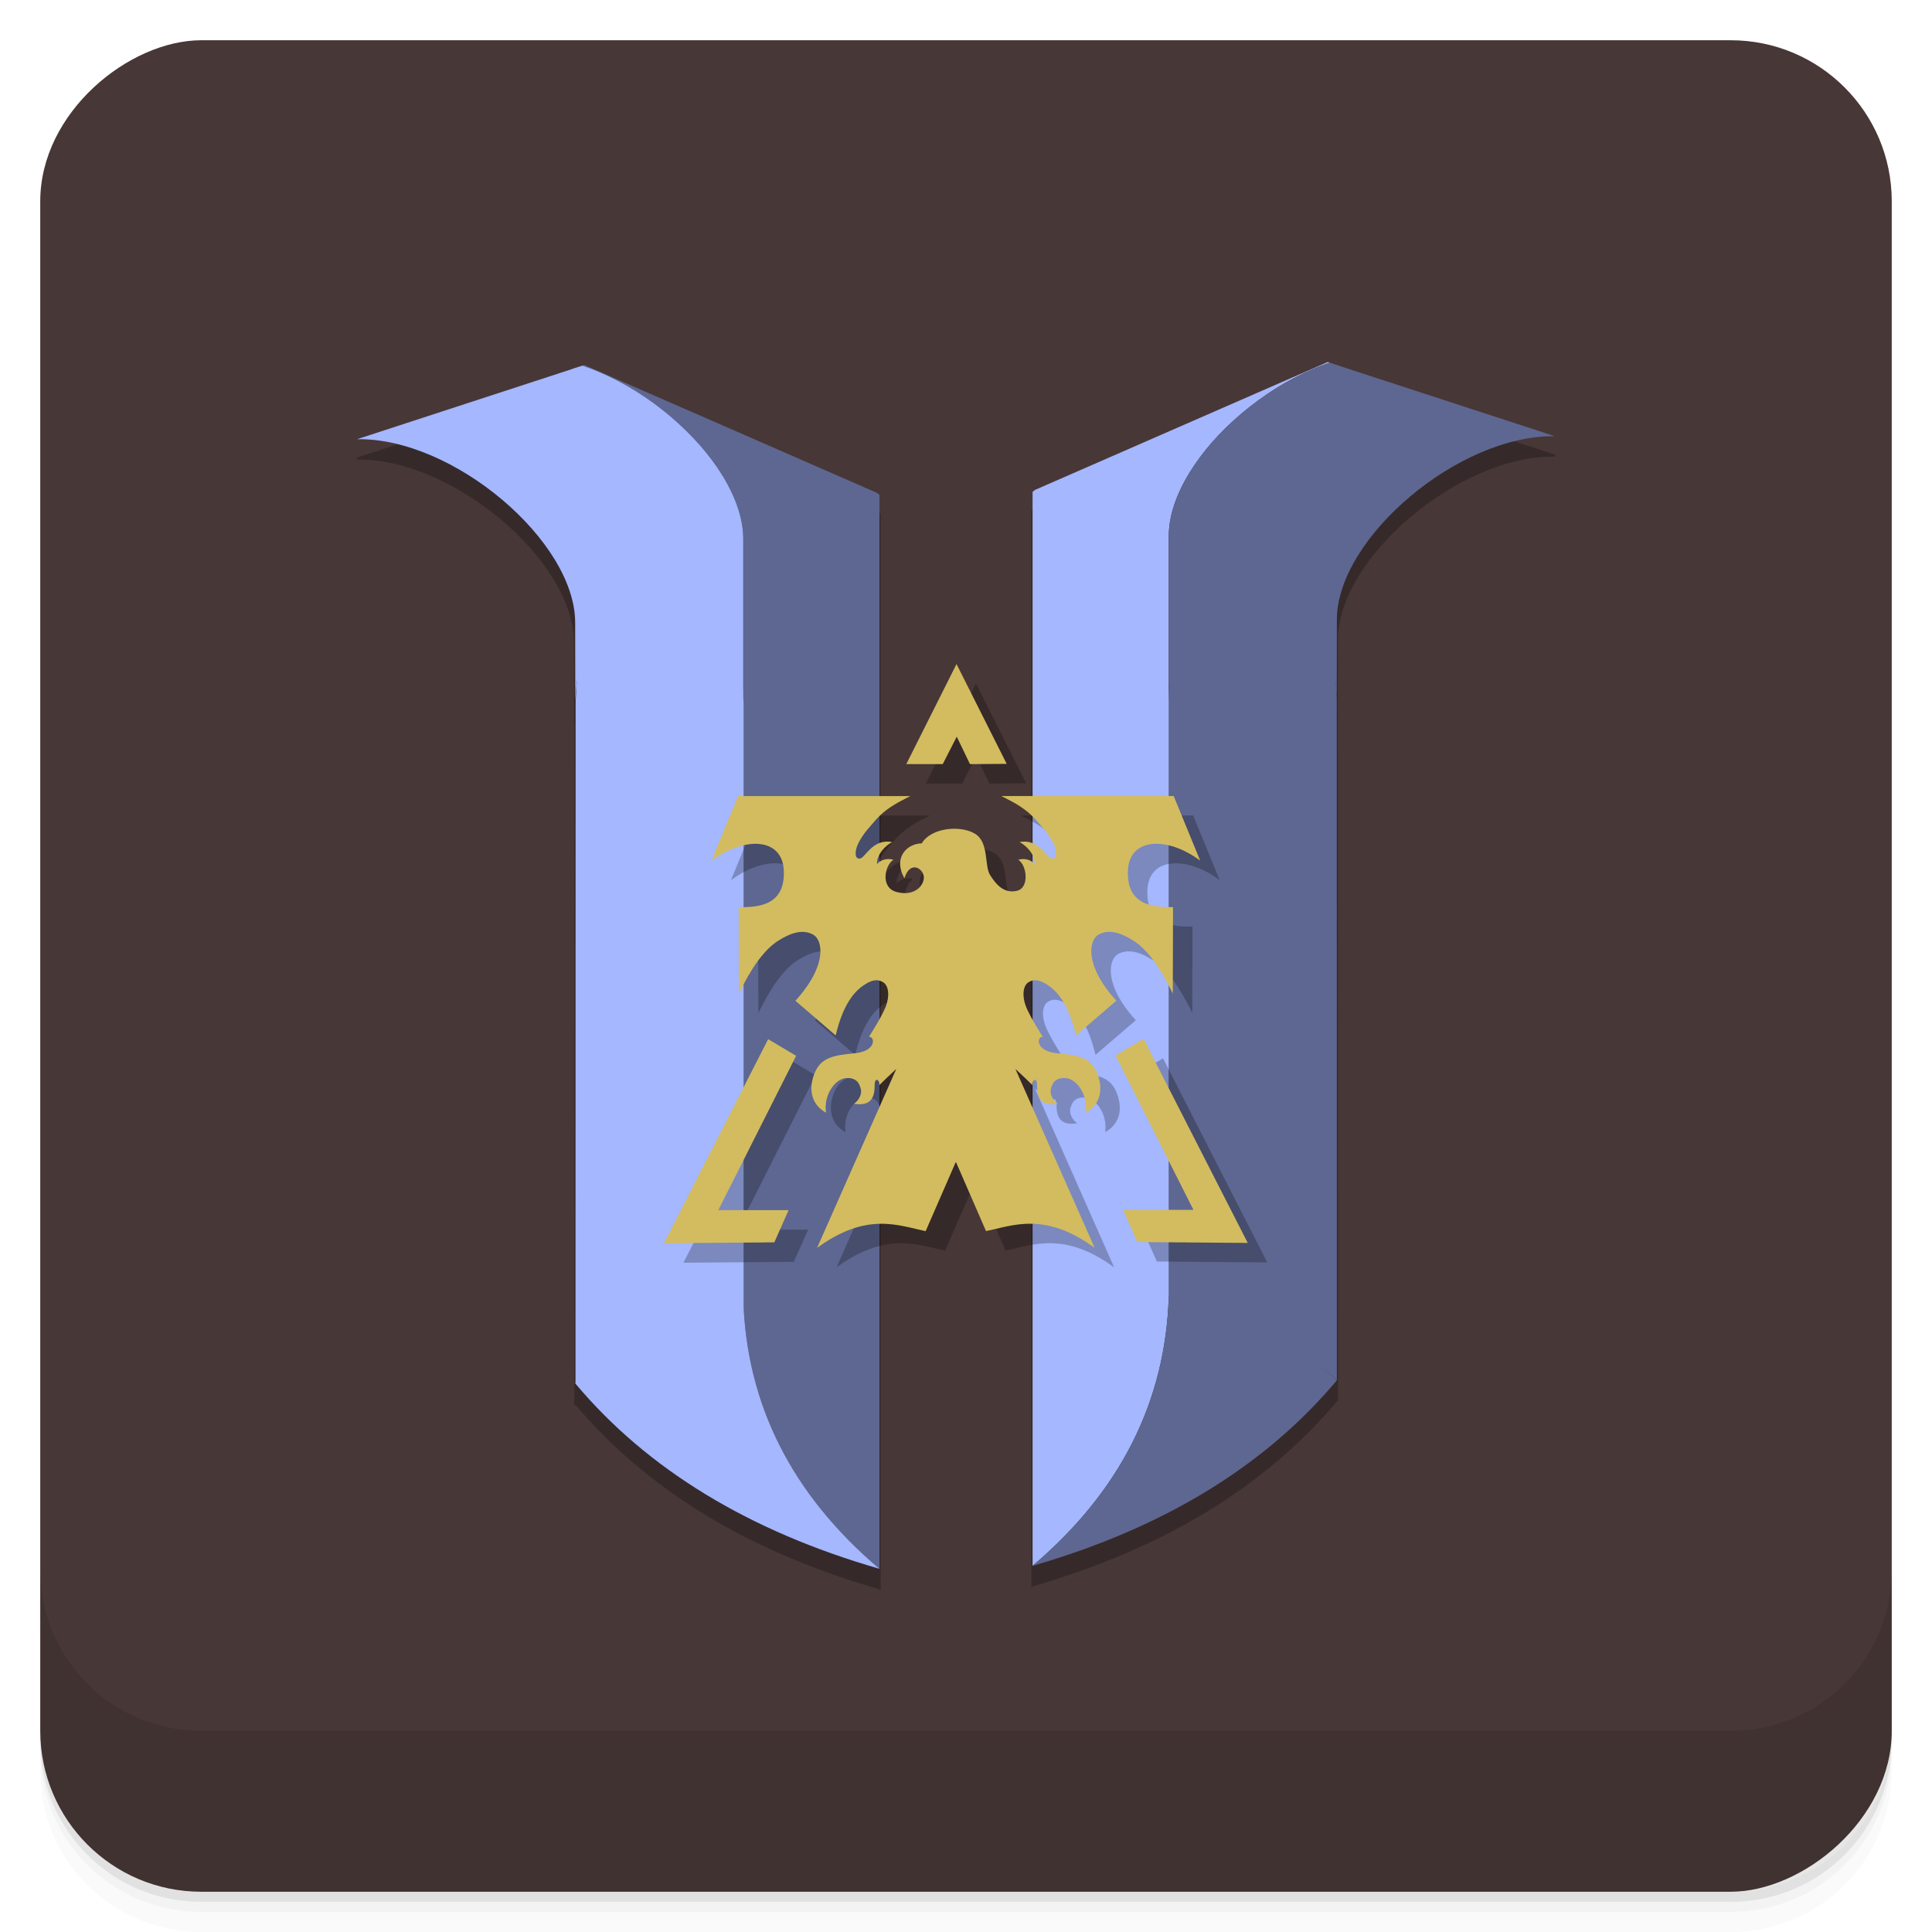 <?xml version="1.0" encoding="UTF-8" standalone="no"?>
<svg
   xmlns:dc="http://purl.org/dc/elements/1.1/"
   xmlns:cc="http://creativecommons.org/ns#"
   xmlns:rdf="http://www.w3.org/1999/02/22-rdf-syntax-ns#"
   xmlns:svg="http://www.w3.org/2000/svg"
   xmlns="http://www.w3.org/2000/svg"
   xmlns:sodipodi="http://sodipodi.sourceforge.net/DTD/sodipodi-0.dtd"
   xmlns:inkscape="http://www.inkscape.org/namespaces/inkscape"
   version="1.1"
   viewBox="0 0 48 48"
   id="svg45"
   sodipodi:docname="starcraft2mr.svg"
   inkscape:version="0.92.2 5c3e80d, 2017-08-06">
  <sodipodi:namedview
     pagecolor="#ffffff"
     bordercolor="#666666"
     borderopacity="1"
     objecttolerance="10"
     gridtolerance="10"
     guidetolerance="10"
     inkscape:pageopacity="0"
     inkscape:pageshadow="2"
     inkscape:window-width="1366"
     inkscape:window-height="717"
     id="namedview47"
     showgrid="false"
     inkscape:zoom="4.9166667"
     inkscape:cx="-17.668413"
     inkscape:cy="20.722914"
     inkscape:window-x="0"
     inkscape:window-y="25"
     inkscape:window-maximized="1"
     inkscape:current-layer="svg45" />
  <defs
     id="defs7">
    <linearGradient
       id="linearGradient3764"
       x1="1"
       x2="47"
       gradientTransform="translate(-48 .002)"
       gradientUnits="userSpaceOnUse">
      <stop
         stop-color="#285ea8"
         offset="0"
         id="stop2" />
      <stop
         stop-color="#2c66b7"
         offset="1"
         id="stop4" />
    </linearGradient>
  </defs>
  <path
     d="m1 43v0.25c0 2.216 1.784 4 4 4h38c2.216 0 4-1.784 4-4v-0.25c0 2.216-1.784 4-4 4h-38c-2.216 0-4-1.784-4-4zm0 0.5v0.5c0 2.216 1.784 4 4 4h38c2.216 0 4-1.784 4-4v-0.5c0 2.216-1.784 4-4 4h-38c-2.216 0-4-1.784-4-4z"
     opacity=".02"
     id="path9" />
  <path
     d="m1 43.25v0.25c0 2.216 1.784 4 4 4h38c2.216 0 4-1.784 4-4v-0.25c0 2.216-1.784 4-4 4h-38c-2.216 0-4-1.784-4-4z"
     opacity=".05"
     id="path11" />
  <path
     d="m1 43v0.25c0 2.216 1.784 4 4 4h38c2.216 0 4-1.784 4-4v-0.25c0 2.216-1.784 4-4 4h-38c-2.216 0-4-1.784-4-4z"
     opacity=".1"
     id="path13" />
  <g
     style="fill:#483737;fill-opacity:1"
     id="g17">
    <rect
       transform="rotate(-90)"
       x="-47"
       y="1"
       width="46"
       height="46"
       rx="4"
       fill="url(#linearGradient3764)"
       style="fill:#483737;fill-opacity:1"
       id="rect15" />
  </g>
  <g
     transform="translate(0 -1004.4)"
     id="g21">
    <path
       d="m1 1043.4v4c0 2.216 1.784 4 4 4h38c2.216 0 4-1.784 4-4v-4c0 2.216-1.784 4-4 4h-38c-2.216 0-4-1.784-4-4z"
       opacity=".1"
       id="path19" />
  </g>
  <g
     transform="matrix(.06 0 0 .049 -6.971 -1.877)"
     style="opacity:.25;stroke:#000"
     id="g33">
    <g
       style="stroke:#000"
       id="g31">
      <path
         d="m358.1 233.2-0.75 0.35c2.4 1 4.8 2.1 7.25 3.4 10.3 5.45 20 12.85 29.15 22.3 9.1 9.5 16.35 19.55 21.7 30.25 5.55 11.2 8.4 21.75 8.5 31.65v83.3 302.3c1.3 53.55 20.1 99.15 56.4 136.85v-544.55l-0.95-0.95zm311.65 514.85-0.05-344.6c-0.3-16.5-3.65-47.541-10.1-59.391-6.8-12.45-15-23.212-24.65-23.212-9.6 0-17.8 11.08-24.55 23.53-6.35 11.7-9.8 42.272-10.25 58.572v306.58c31.25 10.8 54.45 20.768 69.6 38.518z"
         style="stroke:#000"
         id="path23" />
      <path
         d="m353.75 234.95-0.85 0.4-88.85 35.5c39.9-0.8 90.35 51.75 90.3 93.1l0.05 41c0.3-16.5 3.65-30.65 10.1-42.5 6.8-12.45 15-18.7 24.65-18.7 9.6 0 17.8 6.25 24.55 18.7 6.35 11.7 9.8 25.7 10.25 42v-83.3c-0.1-9.9-2.95-20.45-8.5-31.65-5.35-10.7-12.6-20.75-21.7-30.25-9.15-9.45-18.85-16.85-29.15-22.3-2.45-1.3-4.85-2.4-7.25-3.4l-3.6 1.4zm70.2 471.8c-31.25 10.8-54.45 25.05-69.6 42.8q44.75 65.35 126 94.05c-36.3-37.7-55.1-83.3-56.4-136.85z"
         style="stroke:#000"
         id="path25" />
      <path
         d="m389.28 330.36c-9.65 0-17.85 2.266-24.65 14.716-6.45 11.85-9.8 43.528-10.1 60.028l-0.05 344.6c15.15-17.75 38.35-25.777 69.6-36.577v-308.52c-0.45-16.3-3.9-45.916-10.25-57.616-6.75-12.45-14.95-16.628-24.55-16.628zm270.22-94.915c2.45-1.3 4.85-2.4 7.25-3.4l-0.75-0.35-121.3 64.9-0.95 0.95v544.55c36.3-37.7 55.1-83.3 56.4-136.85v-302.3-83.3c0.1-9.9 2.95-20.45 8.5-31.65 5.35-10.7 12.6-20.8 21.7-30.25 9.15-9.45 18.85-16.85 29.15-22.3z"
         style="stroke:#000"
         id="path27" />
      <path
         d="m669.75 362.45c-0.05-41.35 50.4-93.9 90.3-93.1l-88.85-35.5-0.85-0.4-3.6-1.4c-2.4 1-4.8 2.1-7.25 3.4-10.3 5.45-20 12.85-29.15 22.3-9.1 9.45-16.35 19.55-21.7 30.25-5.55 11.2-8.4 21.75-8.5 31.65v83.3c0.45-16.3 3.9-30.3 10.25-42 6.75-12.45 14.95-18.75 24.55-18.75 9.65 0 17.85 6.3 24.65 18.75 6.45 11.85 9.8 26 10.1 42.5l0.05-41zm-126 479.65c54.15-19.15 96.15-50.5 126-94.05-15.15-17.75-38.35-32-69.6-42.8-1.3 53.55-20.1 99.15-56.4 136.85z"
         style="stroke:#000"
         id="path29" />
    </g>
  </g>
  <g
     transform="matrix(.06 0 0 .049 -6.971 -2.36)"
     id="g43">
    <path
       d="m358.1 233.2-0.75 0.35c2.4 1 4.8 2.1 7.25 3.4 10.3 5.45 20 12.85 29.15 22.3 9.1 9.5 16.35 19.55 21.7 30.25 5.55 11.2 8.4 21.75 8.5 31.65v83.3 302.3c1.3 53.55 20.1 99.15 56.4 136.85v-544.55l-0.95-0.95zm311.65 514.85-0.05-344.6c-0.3-16.5-3.65-47.541-10.1-59.391-6.8-12.45-15-23.212-24.65-23.212-9.6 0-17.8 11.08-24.55 23.53-6.35 11.7-9.8 42.272-10.25 58.572v306.58c31.25 10.8 54.45 20.768 69.6 38.518z"
       style="fill:#5d6791"
       id="path35" />
    <path
       d="m353.75 234.95-0.85 0.4-88.85 35.5c39.9-0.8 90.35 51.75 90.3 93.1l0.05 41c0.3-16.5 3.65-30.65 10.1-42.5 6.8-12.45 15-18.7 24.65-18.7 9.6 0 17.8 6.25 24.55 18.7 6.35 11.7 9.8 25.7 10.25 42v-83.3c-0.1-9.9-2.95-20.45-8.5-31.65-5.35-10.7-12.6-20.75-21.7-30.25-9.15-9.45-18.85-16.85-29.15-22.3-2.45-1.3-4.85-2.4-7.25-3.4l-3.6 1.4zm70.2 471.8c-31.25 10.8-54.45 25.05-69.6 42.8q44.75 65.35 126 94.05c-36.3-37.7-55.1-83.3-56.4-136.85z"
       style="fill:#a4b7ff"
       id="path37" />
    <path
       d="m389.28 330.36c-9.65 0-17.85 2.266-24.65 14.716-6.45 11.85-9.8 43.528-10.1 60.028l-0.05 344.6c15.15-17.75 38.35-25.777 69.6-36.577v-308.52c-0.45-16.3-3.9-45.916-10.25-57.616-6.75-12.45-14.95-16.628-24.55-16.628zm270.22-94.915c2.45-1.3 4.85-2.4 7.25-3.4l-0.75-0.35-121.3 64.9-0.95 0.95v544.55c36.3-37.7 55.1-83.3 56.4-136.85v-302.3-83.3c0.1-9.9 2.95-20.45 8.5-31.65 5.35-10.7 12.6-20.8 21.7-30.25 9.15-9.45 18.85-16.85 29.15-22.3z"
       style="fill:#a4b7ff"
       id="path39" />
    <path
       d="m669.75 362.45c-0.05-41.35 50.4-93.9 90.3-93.1l-88.85-35.5-0.85-0.4-3.6-1.4c-2.4 1-4.8 2.1-7.25 3.4-10.3 5.45-20 12.85-29.15 22.3-9.1 9.45-16.35 19.55-21.7 30.25-5.55 11.2-8.4 21.75-8.5 31.65v83.3c0.45-16.3 3.9-30.3 10.25-42 6.75-12.45 14.95-18.75 24.55-18.75 9.65 0 17.85 6.3 24.65 18.75 6.45 11.85 9.8 26 10.1 42.5l0.05-41zm-126 479.65c54.15-19.15 96.15-50.5 126-94.05-15.15-17.75-38.35-32-69.6-42.8-1.3 53.55-20.1 99.15-56.4 136.85z"
       style="fill:#5d6791"
       id="path41" />
  </g>
  <g
     transform="matrix(0.485,0,0,0.486,12.592,14.607)"
     style="opacity:0.25"
     id="g46">
    <path
       inkscape:connector-curvature="0"
       d="m 26.332,11.636 c 0.284,0.148 0.813,0.392 1.258,0.74 0.412,0.321 0.622,0.609 0.889,0.913 0.267,0.304 0.476,0.645 0.567,0.872 0.091,0.227 0.182,0.675 -0.112,0.673 -0.294,-0.002 -0.636,-1.041 -1.671,-0.845 0.361,0.186 0.794,0.629 0.773,1.131 -0.158,-0.208 -0.481,-0.328 -0.84,-0.229 0.442,0.27 0.585,1.428 -0.06,1.586 -0.658,0.162 -1.069,-0.31 -1.38,-0.797 -0.311,-0.487 -0.04,-1.693 -0.795,-2.13 -0.754,-0.437 -2.238,-0.294 -2.707,0.503 -0.795,0.018 -1.473,0.761 -0.889,1.785 0.304,-0.981 1.037,-0.462 0.994,0.005 -0.043,0.468 -0.578,0.926 -1.41,0.693 -0.833,-0.232 -0.587,-1.375 -0.145,-1.645 -0.359,-0.1 -0.684,0.021 -0.842,0.229 -0.021,-0.502 0.414,-0.944 0.775,-1.131 -1.036,-0.196 -1.377,0.843 -1.671,0.845 -0.294,0.002 -0.203,-0.446 -0.112,-0.673 0.091,-0.227 0.3,-0.569 0.567,-0.872 0.267,-0.304 0.477,-0.592 0.889,-0.913 0.446,-0.347 0.975,-0.592 1.258,-0.74 h -8.827 l -1.356,3.301 c 1.693,-1.252 3.625,-1.183 3.701,0.502 0.076,1.685 -1.132,1.904 -2.31,1.874 l 0.011,4.421 c 0.618,-1.288 1.287,-2.242 2.008,-2.7 0.709,-0.451 1.301,-0.586 1.794,-0.315 0.494,0.27 0.755,1.559 -0.909,3.382 l 2.064,1.77 c 0.334,-1.407 0.835,-2.132 1.362,-2.512 0.41,-0.296 0.729,-0.396 1.048,-0.219 0.32,0.176 0.359,0.733 0.154,1.258 -0.217,0.554 -0.86,1.542 -0.86,1.542 0.338,0 0.358,0.747 -0.73,0.845 -1.088,0.098 -1.721,0.226 -2.041,0.983 -0.318,0.753 -0.253,1.596 0.572,2.056 -0.135,-0.918 0.469,-1.732 1.021,-1.77 0.553,-0.038 0.687,0.283 0.759,0.544 0.069,0.251 -0.075,0.573 -0.344,0.769 0.919,0.152 1.056,-0.41 1.054,-0.926 -0.002,-0.516 0.295,-0.255 0.235,-0.022 0.223,-0.226 0.532,-0.517 0.875,-0.834 l -4.059,9.149 c 2.547,-1.859 4.181,-1.143 5.562,-0.856 l 1.537,-3.519 0.022,-0.002 1.535,3.519 c 1.381,-0.287 3.017,-1.003 5.564,0.856 l -4.061,-9.149 c 0.342,0.317 0.653,0.608 0.876,0.834 -0.06,-0.233 0.237,-0.494 0.235,0.022 -0.002,0.516 0.135,1.078 1.054,0.926 -0.269,-0.196 -0.413,-0.518 -0.344,-0.769 0.072,-0.261 0.206,-0.582 0.759,-0.544 0.553,0.038 1.156,0.852 1.021,1.77 0.825,-0.46 0.89,-1.303 0.572,-2.056 -0.32,-0.757 -0.955,-0.885 -2.042,-0.983 -1.088,-0.098 -1.066,-0.845 -0.728,-0.845 0,0 -0.643,-0.987 -0.86,-1.542 -0.205,-0.525 -0.168,-1.082 0.152,-1.258 0.32,-0.176 0.64,-0.076 1.05,0.219 0.527,0.38 1.027,1.104 1.362,2.512 l 2.064,-1.77 c -1.664,-1.823 -1.403,-3.112 -0.909,-3.382 0.494,-0.27 1.083,-0.136 1.792,0.315 0.721,0.458 1.391,1.412 2.01,2.7 l 0.011,-4.421 c -1.179,0.03 -2.387,-0.189 -2.31,-1.874 0.076,-1.685 2.008,-1.754 3.701,-0.502 l -1.356,-3.301 h -8.827 z"
       id="path36" />
    <g
       transform="translate(-1.2e-6,-4.177)"
       id="g44">
      <path
         inkscape:connector-curvature="0"
         d="m 24.045,12.778 -0.716,1.4 -1.868,0.001 2.573,-5.115 2.57,5.103 -1.881,0.013 -0.677,-1.403 z"
         id="path38" />
      <path
         inkscape:connector-curvature="0"
         d="m 9.048,38.672 5.337,-10.431 1.433,0.851 -3.988,7.89 h 3.602 l -0.731,1.645 -5.652,0.046 z"
         id="path40" />
      <path
         inkscape:connector-curvature="0"
         d="m 38.952,38.656 -5.337,-10.431 -1.433,0.851 3.988,7.89 h -3.602 l 0.731,1.645 5.652,0.046 z"
         id="path42" />
    </g>
  </g>
  <g
     transform="matrix(0.485,0,0,0.486,12.108,14.123)"
     style="fill:#d3bc5f"
     id="g58">
    <path
       inkscape:connector-curvature="0"
       d="m 26.332,11.636 c 0.284,0.148 0.813,0.392 1.258,0.74 0.412,0.321 0.622,0.609 0.889,0.913 0.267,0.304 0.476,0.645 0.567,0.872 0.091,0.227 0.182,0.675 -0.112,0.673 -0.294,-0.002 -0.636,-1.041 -1.671,-0.845 0.361,0.186 0.794,0.629 0.773,1.131 -0.158,-0.208 -0.481,-0.328 -0.84,-0.229 0.442,0.27 0.585,1.428 -0.06,1.586 -0.658,0.162 -1.069,-0.31 -1.38,-0.797 -0.311,-0.487 -0.04,-1.693 -0.795,-2.13 -0.754,-0.437 -2.238,-0.294 -2.707,0.503 -0.795,0.018 -1.473,0.761 -0.889,1.785 0.304,-0.981 1.037,-0.462 0.994,0.005 -0.043,0.468 -0.578,0.926 -1.41,0.693 -0.833,-0.232 -0.587,-1.375 -0.145,-1.645 -0.359,-0.1 -0.684,0.021 -0.842,0.229 -0.021,-0.502 0.414,-0.944 0.775,-1.131 -1.036,-0.196 -1.377,0.843 -1.671,0.845 -0.294,0.002 -0.203,-0.446 -0.112,-0.673 0.091,-0.227 0.3,-0.569 0.567,-0.872 0.267,-0.304 0.477,-0.592 0.889,-0.913 0.446,-0.347 0.975,-0.592 1.258,-0.74 h -8.827 l -1.356,3.301 c 1.693,-1.252 3.625,-1.183 3.701,0.502 0.076,1.685 -1.132,1.904 -2.31,1.874 l 0.011,4.421 c 0.618,-1.288 1.287,-2.242 2.008,-2.7 0.709,-0.451 1.301,-0.586 1.794,-0.315 0.494,0.27 0.755,1.559 -0.909,3.382 l 2.064,1.77 c 0.334,-1.407 0.835,-2.132 1.362,-2.512 0.41,-0.296 0.729,-0.396 1.048,-0.219 0.32,0.176 0.359,0.733 0.154,1.258 -0.217,0.554 -0.86,1.542 -0.86,1.542 0.338,0 0.358,0.747 -0.73,0.845 -1.088,0.098 -1.721,0.226 -2.041,0.983 -0.318,0.753 -0.253,1.596 0.572,2.056 -0.135,-0.918 0.469,-1.732 1.021,-1.77 0.553,-0.038 0.687,0.283 0.759,0.544 0.069,0.251 -0.075,0.573 -0.344,0.769 0.919,0.152 1.056,-0.41 1.054,-0.926 -0.002,-0.516 0.295,-0.255 0.235,-0.022 0.223,-0.226 0.532,-0.517 0.875,-0.834 l -4.059,9.149 c 2.547,-1.859 4.181,-1.143 5.562,-0.856 l 1.537,-3.519 0.022,-0.002 1.535,3.519 c 1.381,-0.287 3.017,-1.003 5.564,0.856 l -4.061,-9.149 c 0.342,0.317 0.653,0.608 0.876,0.834 -0.06,-0.233 0.237,-0.494 0.235,0.022 -0.002,0.516 0.135,1.078 1.054,0.926 -0.269,-0.196 -0.413,-0.518 -0.344,-0.769 0.072,-0.261 0.206,-0.582 0.759,-0.544 0.553,0.038 1.156,0.852 1.021,1.77 0.825,-0.46 0.89,-1.303 0.572,-2.056 -0.32,-0.757 -0.955,-0.885 -2.042,-0.983 -1.088,-0.098 -1.066,-0.845 -0.728,-0.845 0,0 -0.643,-0.987 -0.86,-1.542 -0.205,-0.525 -0.168,-1.082 0.152,-1.258 0.32,-0.176 0.64,-0.076 1.05,0.219 0.527,0.38 1.027,1.104 1.362,2.512 l 2.064,-1.77 c -1.664,-1.823 -1.403,-3.112 -0.909,-3.382 0.494,-0.27 1.083,-0.136 1.792,0.315 0.721,0.458 1.391,1.412 2.01,2.7 l 0.011,-4.421 c -1.179,0.03 -2.387,-0.189 -2.31,-1.874 0.076,-1.685 2.008,-1.754 3.701,-0.502 l -1.356,-3.301 h -8.827 z"
       style="fill:#d3bc5f"
       id="path48" />
    <g
       transform="translate(-1.2e-6,-4.177)"
       style="fill:#d3bc5f"
       id="g56">
      <path
         inkscape:connector-curvature="0"
         d="m 24.045,12.778 -0.716,1.4 -1.868,0.001 2.573,-5.115 2.57,5.103 -1.881,0.013 -0.677,-1.403 z"
         style="fill:#d3bc5f"
         id="path50" />
      <path
         inkscape:connector-curvature="0"
         d="m 9.048,38.672 5.337,-10.431 1.433,0.851 -3.988,7.89 h 3.602 l -0.731,1.645 -5.652,0.046 z"
         style="fill:#d3bc5f"
         id="path52" />
      <path
         inkscape:connector-curvature="0"
         d="m 38.952,38.656 -5.337,-10.431 -1.433,0.851 3.988,7.89 h -3.602 l 0.731,1.645 5.652,0.046 z"
         style="fill:#d3bc5f"
         id="path54" />
    </g>
  </g>
</svg>
